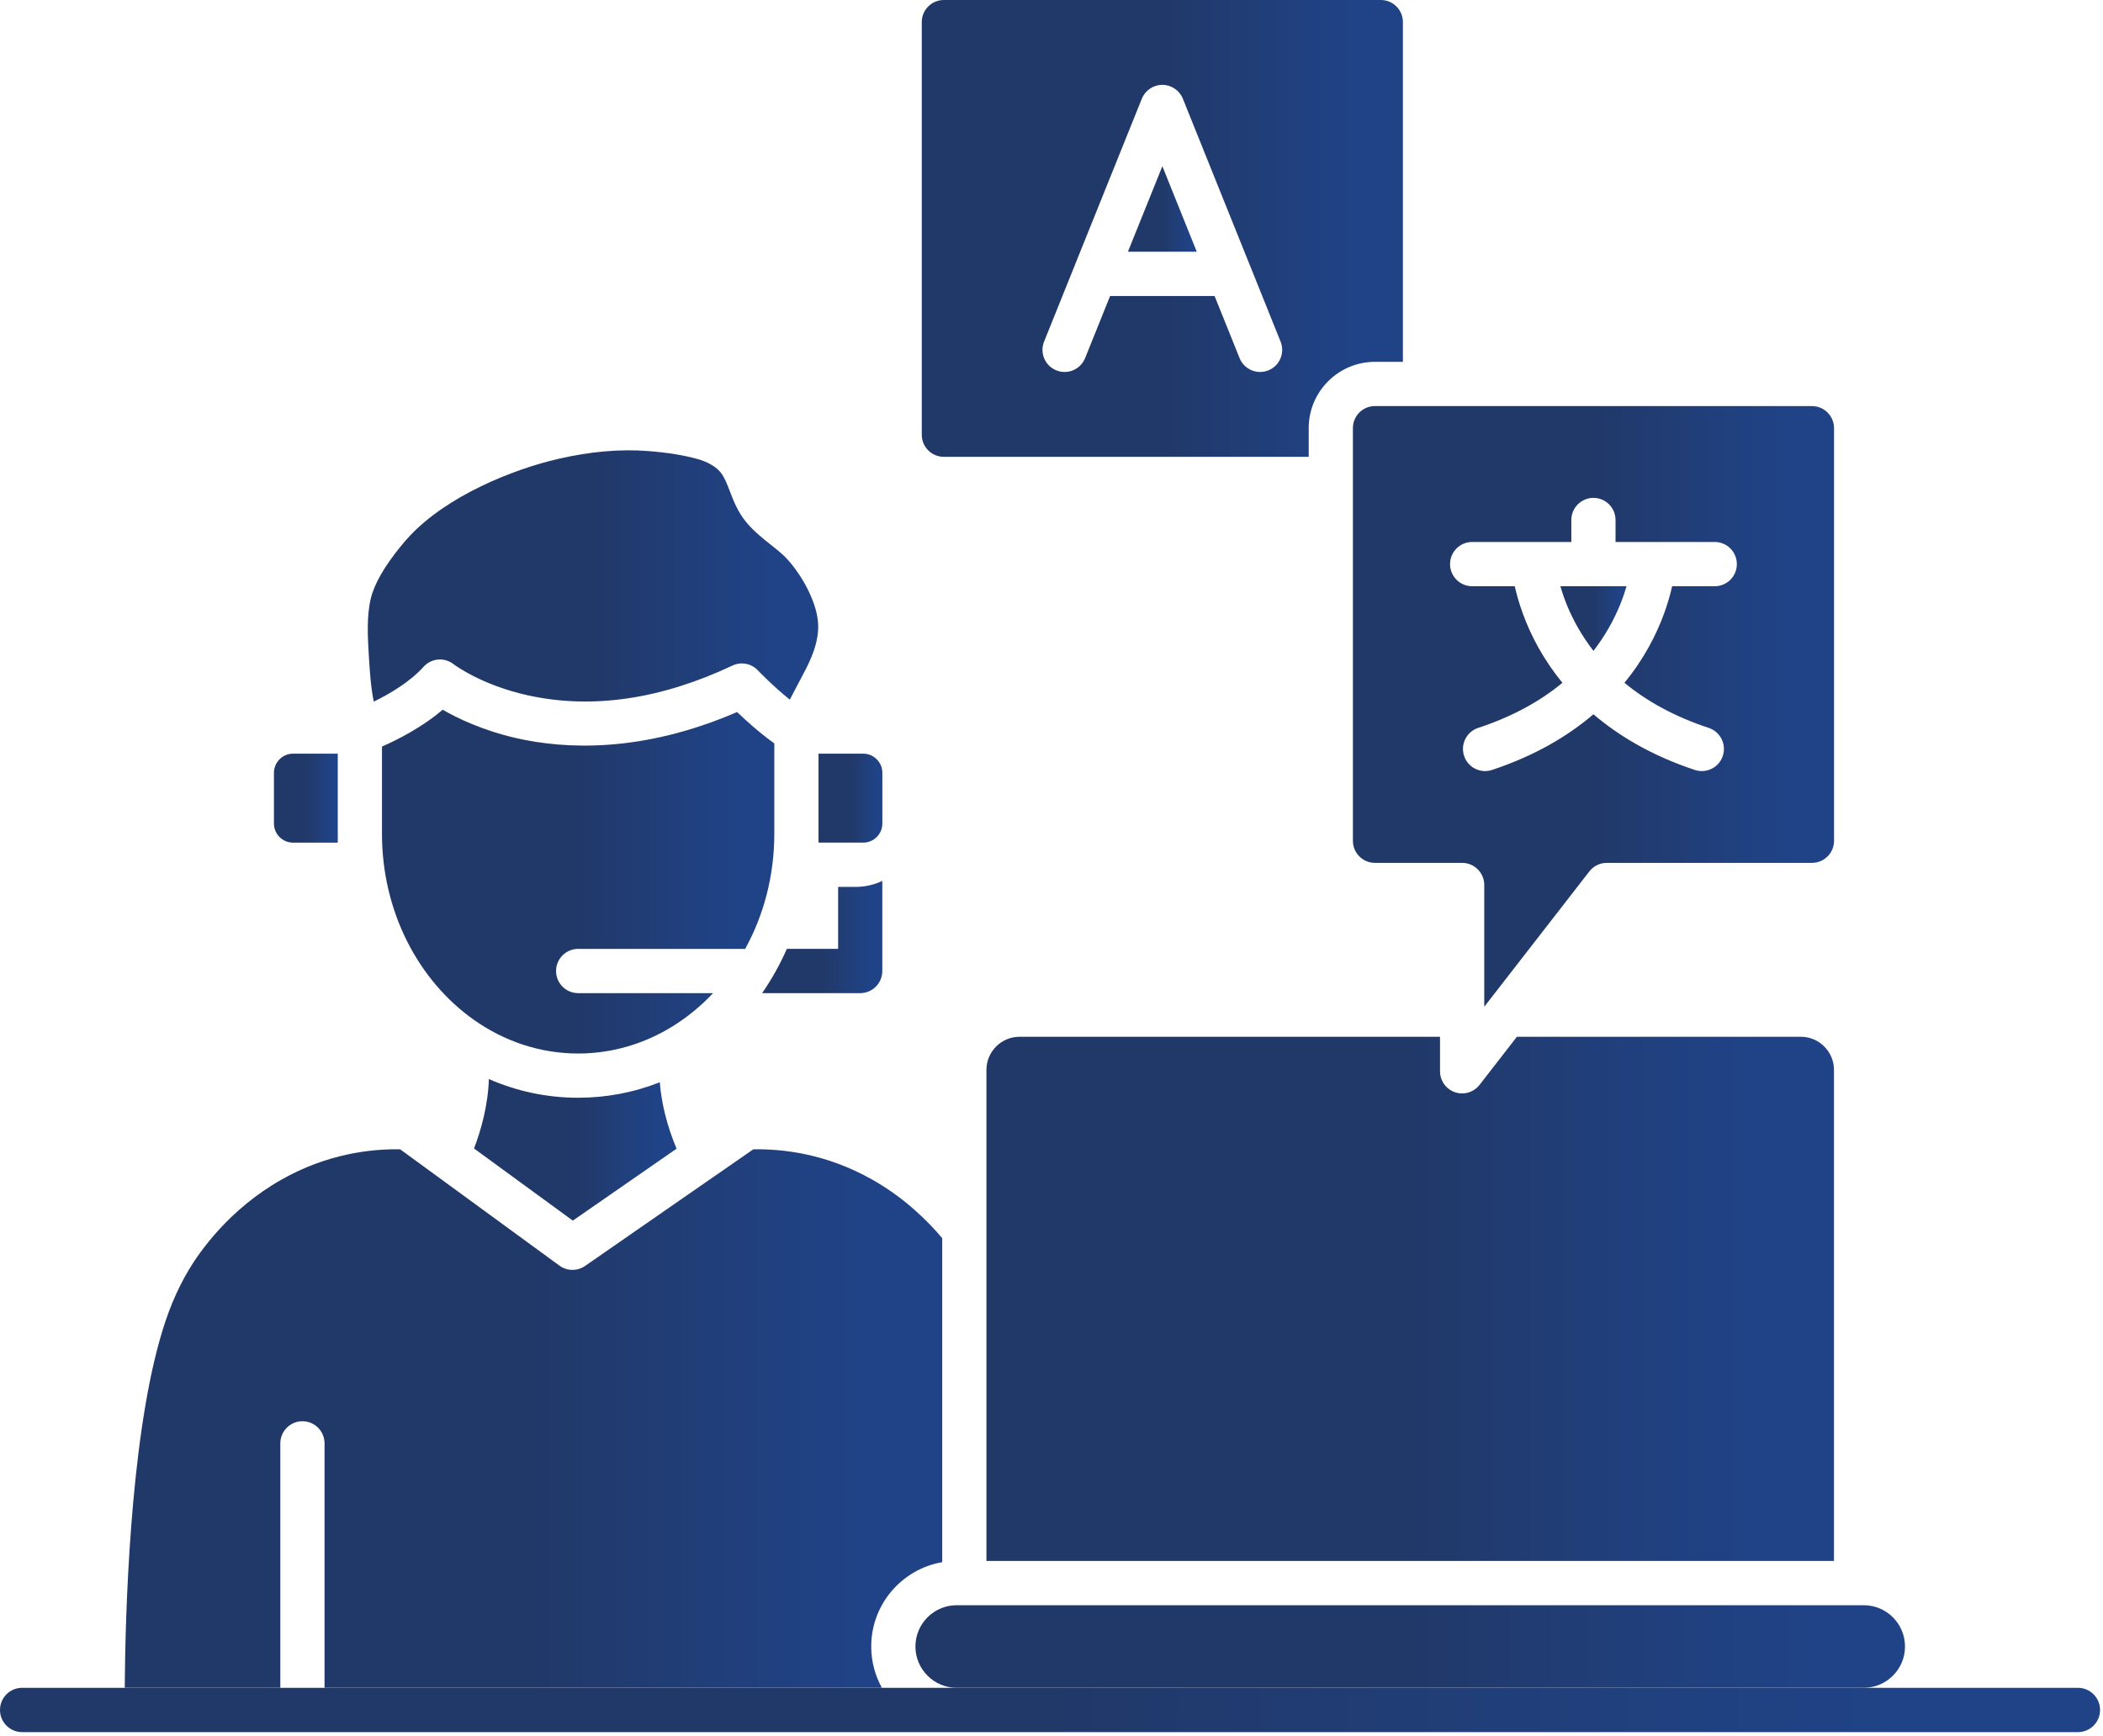 <svg width="590" height="487" viewBox="0 0 590 487" fill="none" xmlns="http://www.w3.org/2000/svg">
<path d="M582.97 486.013C586.399 486.013 589.179 483.233 589.179 479.804C589.179 476.366 586.399 473.586 582.97 473.586H6.208C2.78 473.586 0 476.366 0 479.804C0 483.233 2.78 486.013 6.208 486.013H582.97Z" fill="url(#paint0_linear_2664_98182)"/>
<path d="M326.104 46.641L335.751 70.627H316.438L326.104 46.641Z" fill="url(#paint1_linear_2664_98182)"/>
<path d="M393.588 6.189V101.528H385.735C375.491 101.528 367.159 109.869 367.159 120.124V128.176H264.784C261.376 128.176 258.605 125.406 258.605 121.997V6.189C258.605 2.78 261.376 0 264.784 0H387.409C390.817 0 393.588 2.78 393.588 6.189ZM355.839 103.92C359.018 102.644 360.552 99.027 359.267 95.848L350.766 74.701C350.726 74.602 350.686 74.502 350.637 74.392L331.852 27.694C330.905 25.352 328.623 23.808 326.092 23.808C323.57 23.808 321.288 25.352 320.342 27.694L301.547 74.392C301.507 74.502 301.467 74.602 301.427 74.701L292.917 95.848C291.641 99.027 293.176 102.644 296.355 103.92C299.534 105.206 303.141 103.661 304.427 100.482L311.442 83.052H340.751L347.767 100.482C348.743 102.904 351.065 104.378 353.527 104.378C354.294 104.368 355.081 104.229 355.839 103.92Z" fill="url(#paint2_linear_2664_98182)"/>
<path d="M447.041 164.492H456.319C455.402 167.691 453.878 171.767 451.376 176.142C450.081 178.414 448.636 180.576 447.041 182.629C445.457 180.576 444.012 178.414 442.706 176.142C440.205 171.767 438.68 167.691 437.773 164.492H447.041Z" fill="url(#paint3_linear_2664_98182)"/>
<path d="M508.362 113.947C511.771 113.947 514.541 116.718 514.541 120.126V235.935C514.541 239.343 511.771 242.113 508.362 242.113H450.782C448.868 242.113 447.065 243 445.889 244.515L417.657 280.879L417.607 280.939L416.411 282.484V248.322C416.411 244.894 413.631 242.113 410.202 242.113H385.737C382.329 242.113 379.559 239.333 379.559 235.935V120.116C379.559 116.708 382.329 113.938 385.737 113.938H508.362V113.947ZM413.013 152.075C409.595 152.075 406.814 154.856 406.814 158.284C406.814 161.712 409.595 164.492 413.013 164.492H424.971C425.928 168.758 427.831 174.936 431.588 181.683C433.312 184.762 435.515 188.13 438.345 191.579C431.867 196.95 423.965 201.185 414.697 204.245C411.438 205.321 409.674 208.829 410.751 212.087C411.608 214.698 414.029 216.353 416.64 216.353C417.278 216.353 417.936 216.253 418.573 216.044C430.781 212.008 440.039 206.397 447.045 200.418C454.041 206.397 463.308 212.008 475.506 216.044C476.154 216.253 476.812 216.353 477.449 216.353C480.06 216.353 482.482 214.698 483.339 212.087C484.415 208.829 482.641 205.321 479.393 204.245C470.125 201.185 462.222 196.95 455.735 191.579C458.575 188.13 460.777 184.762 462.491 181.683C466.258 174.936 468.162 168.758 469.118 164.492H481.077C484.495 164.492 487.275 161.712 487.275 158.284C487.275 154.856 484.495 152.075 481.077 152.075H453.243V145.917C453.243 142.479 450.463 139.698 447.035 139.698C443.617 139.698 440.836 142.479 440.836 145.917V152.075H413.013Z" fill="url(#paint4_linear_2664_98182)"/>
<path d="M522.873 450.406C529.26 450.406 534.452 455.598 534.452 461.996C534.452 468.384 529.26 473.576 522.873 473.576H268.404C262.016 473.576 256.824 468.384 256.824 461.996C256.824 455.598 262.016 450.406 268.404 450.406H522.873Z" fill="url(#paint5_linear_2664_98182)"/>
<path d="M276.742 300.224C276.742 295.092 280.908 290.906 286.04 290.906H404.001V300.593C404.001 303.244 405.685 305.605 408.187 306.462C408.855 306.692 409.532 306.801 410.2 306.801C412.073 306.801 413.897 305.944 415.093 304.4L425.567 290.906H505.231C510.353 290.906 514.528 295.082 514.528 300.214V437.977H276.742V300.224Z" fill="url(#paint6_linear_2664_98182)"/>
<path d="M229.49 174.496C229.978 179.868 227.427 185.339 225.145 189.514C225.045 189.684 224.796 190.182 224.427 190.89C223.261 193.132 222.325 194.906 221.577 196.311C216.744 192.424 212.678 188.159 212.628 188.099C210.795 186.156 207.905 185.608 205.483 186.754C185.393 196.231 166.139 199.041 148.251 195.135C134.917 192.215 127.324 186.415 127.274 186.385C124.713 184.352 121.016 184.661 118.833 187.093C114.907 191.438 109.167 194.776 104.861 196.869C104.034 192.863 103.765 188.538 103.496 184.322C103.177 179.061 102.799 173.091 104.024 167.949C105.011 163.833 107.871 158.841 112.545 153.14C113.292 152.214 114.09 151.307 114.897 150.44C125.51 139.079 144.006 131.655 156.632 128.755C165.561 126.692 174.012 125.955 181.765 126.552C187.276 126.981 191.86 127.718 195.757 128.815C198.009 129.452 201.038 130.728 202.643 133.209C203.45 134.445 204.078 136.07 204.745 137.794C205.822 140.604 207.048 143.783 209.469 146.643C211.622 149.194 214.093 151.147 216.276 152.871C218.059 154.286 219.753 155.622 221.069 157.117C224.876 161.392 228.942 168.437 229.49 174.496Z" fill="url(#paint7_linear_2664_98182)"/>
<path d="M94.763 236.442H82.217C79.267 236.442 76.856 234.031 76.856 231.071V216.84C76.856 213.88 79.267 211.469 82.217 211.469H94.763V236.442Z" fill="url(#paint8_linear_2664_98182)"/>
<path d="M229.637 211.469H242.183C245.133 211.469 247.545 213.87 247.545 216.83V231.071C247.545 233.781 245.512 236.044 242.881 236.382C242.821 236.392 242.761 236.392 242.701 236.412C242.532 236.422 242.353 236.432 242.183 236.432H229.637V211.469Z" fill="url(#paint9_linear_2664_98182)"/>
<path d="M217.233 208.588V233.95C217.233 245.779 214.243 256.851 209.061 266.248H162.203C158.775 266.248 156.005 269.029 156.005 272.457C156.005 275.885 158.775 278.665 162.203 278.665H200.052C196.654 282.283 192.837 285.412 188.702 287.973C180.839 292.836 171.8 295.606 162.203 295.606C151.411 295.606 141.326 292.109 132.825 286.069C117.419 275.127 107.164 255.854 107.164 233.95V209.475C111.479 207.591 118.365 204.123 124.185 199.141C128.4 201.572 135.406 204.941 144.824 207.103C158.476 210.222 180.071 211.348 206.779 199.788C209.34 202.23 213.177 205.688 217.233 208.588Z" fill="url(#paint10_linear_2664_98182)"/>
<path d="M189.815 322.306L160.706 342.496L132.992 322.256C134.896 317.253 136.899 310.317 137.158 302.773C145.011 306.212 153.471 308.015 162.201 308.015C170.143 308.015 177.867 306.53 185.102 303.67C185.59 309.739 187.184 316.067 189.815 322.306Z" fill="url(#paint11_linear_2664_98182)"/>
<path d="M264.342 347.421V438.327C253.041 440.27 244.421 450.136 244.421 461.995C244.421 466.19 245.507 470.146 247.41 473.574H91.052V404.992C91.052 401.564 88.272 398.784 84.843 398.784C81.425 398.784 78.645 401.564 78.645 404.992V473.574H34.996C35.146 452.657 36.461 405.779 44.752 376.172C46.975 368.219 49.526 362.091 52.994 356.261C55.874 351.438 64.155 339.339 79.063 330.939C91.7 323.813 103.798 322.338 112.268 322.488L121.586 329.284L156.954 355.125C159.086 356.679 161.976 356.719 164.149 355.205L201.17 329.533C201.2 329.514 201.23 329.494 201.27 329.474L211.335 322.488C219.796 322.328 231.944 323.793 244.61 330.929C253.599 335.991 260.136 342.429 264.342 347.421Z" fill="url(#paint12_linear_2664_98182)"/>
<path d="M247.534 247.172V272.454C247.534 275.882 244.763 278.663 241.335 278.663H213.82C216.511 274.756 218.843 270.601 220.756 266.236H235.136V248.856H240.01C242.7 248.856 245.251 248.258 247.534 247.172Z" fill="url(#paint13_linear_2664_98182)"/>
<defs>
<linearGradient id="paint0_linear_2664_98182" x1="294.589" y1="473.586" x2="530.967" y2="473.586" gradientUnits="userSpaceOnUse">
<stop stop-color="#213969"/>
<stop offset="1" stop-color="#204387"/>
</linearGradient>
<linearGradient id="paint1_linear_2664_98182" x1="326.094" y1="46.641" x2="333.842" y2="46.641" gradientUnits="userSpaceOnUse">
<stop stop-color="#213969"/>
<stop offset="1" stop-color="#204387"/>
</linearGradient>
<linearGradient id="paint2_linear_2664_98182" x1="326.097" y1="0" x2="380.251" y2="0" gradientUnits="userSpaceOnUse">
<stop stop-color="#213969"/>
<stop offset="1" stop-color="#204387"/>
</linearGradient>
<linearGradient id="paint3_linear_2664_98182" x1="447.046" y1="164.492" x2="454.487" y2="164.492" gradientUnits="userSpaceOnUse">
<stop stop-color="#213969"/>
<stop offset="1" stop-color="#204387"/>
</linearGradient>
<linearGradient id="paint4_linear_2664_98182" x1="447.05" y1="113.937" x2="501.204" y2="113.937" gradientUnits="userSpaceOnUse">
<stop stop-color="#213969"/>
<stop offset="1" stop-color="#204387"/>
</linearGradient>
<linearGradient id="paint5_linear_2664_98182" x1="395.638" y1="450.406" x2="507.022" y2="450.406" gradientUnits="userSpaceOnUse">
<stop stop-color="#213969"/>
<stop offset="1" stop-color="#204387"/>
</linearGradient>
<linearGradient id="paint6_linear_2664_98182" x1="395.635" y1="290.906" x2="491.035" y2="290.906" gradientUnits="userSpaceOnUse">
<stop stop-color="#213969"/>
<stop offset="1" stop-color="#204387"/>
</linearGradient>
<linearGradient id="paint7_linear_2664_98182" x1="166.365" y1="126.352" x2="217.065" y2="126.352" gradientUnits="userSpaceOnUse">
<stop stop-color="#213969"/>
<stop offset="1" stop-color="#204387"/>
</linearGradient>
<linearGradient id="paint8_linear_2664_98182" x1="85.809" y1="211.469" x2="92.994" y2="211.469" gradientUnits="userSpaceOnUse">
<stop stop-color="#213969"/>
<stop offset="1" stop-color="#204387"/>
</linearGradient>
<linearGradient id="paint9_linear_2664_98182" x1="238.591" y1="211.469" x2="245.775" y2="211.469" gradientUnits="userSpaceOnUse">
<stop stop-color="#213969"/>
<stop offset="1" stop-color="#204387"/>
</linearGradient>
<linearGradient id="paint10_linear_2664_98182" x1="162.198" y1="199.141" x2="206.358" y2="199.141" gradientUnits="userSpaceOnUse">
<stop stop-color="#213969"/>
<stop offset="1" stop-color="#204387"/>
</linearGradient>
<linearGradient id="paint11_linear_2664_98182" x1="161.404" y1="302.773" x2="184.201" y2="302.773" gradientUnits="userSpaceOnUse">
<stop stop-color="#213969"/>
<stop offset="1" stop-color="#204387"/>
</linearGradient>
<linearGradient id="paint12_linear_2664_98182" x1="149.669" y1="322.477" x2="241.682" y2="322.477" gradientUnits="userSpaceOnUse">
<stop stop-color="#213969"/>
<stop offset="1" stop-color="#204387"/>
</linearGradient>
<linearGradient id="paint13_linear_2664_98182" x1="230.677" y1="247.172" x2="244.203" y2="247.172" gradientUnits="userSpaceOnUse">
<stop stop-color="#213969"/>
<stop offset="1" stop-color="#204387"/>
</linearGradient>
</defs>
</svg>
